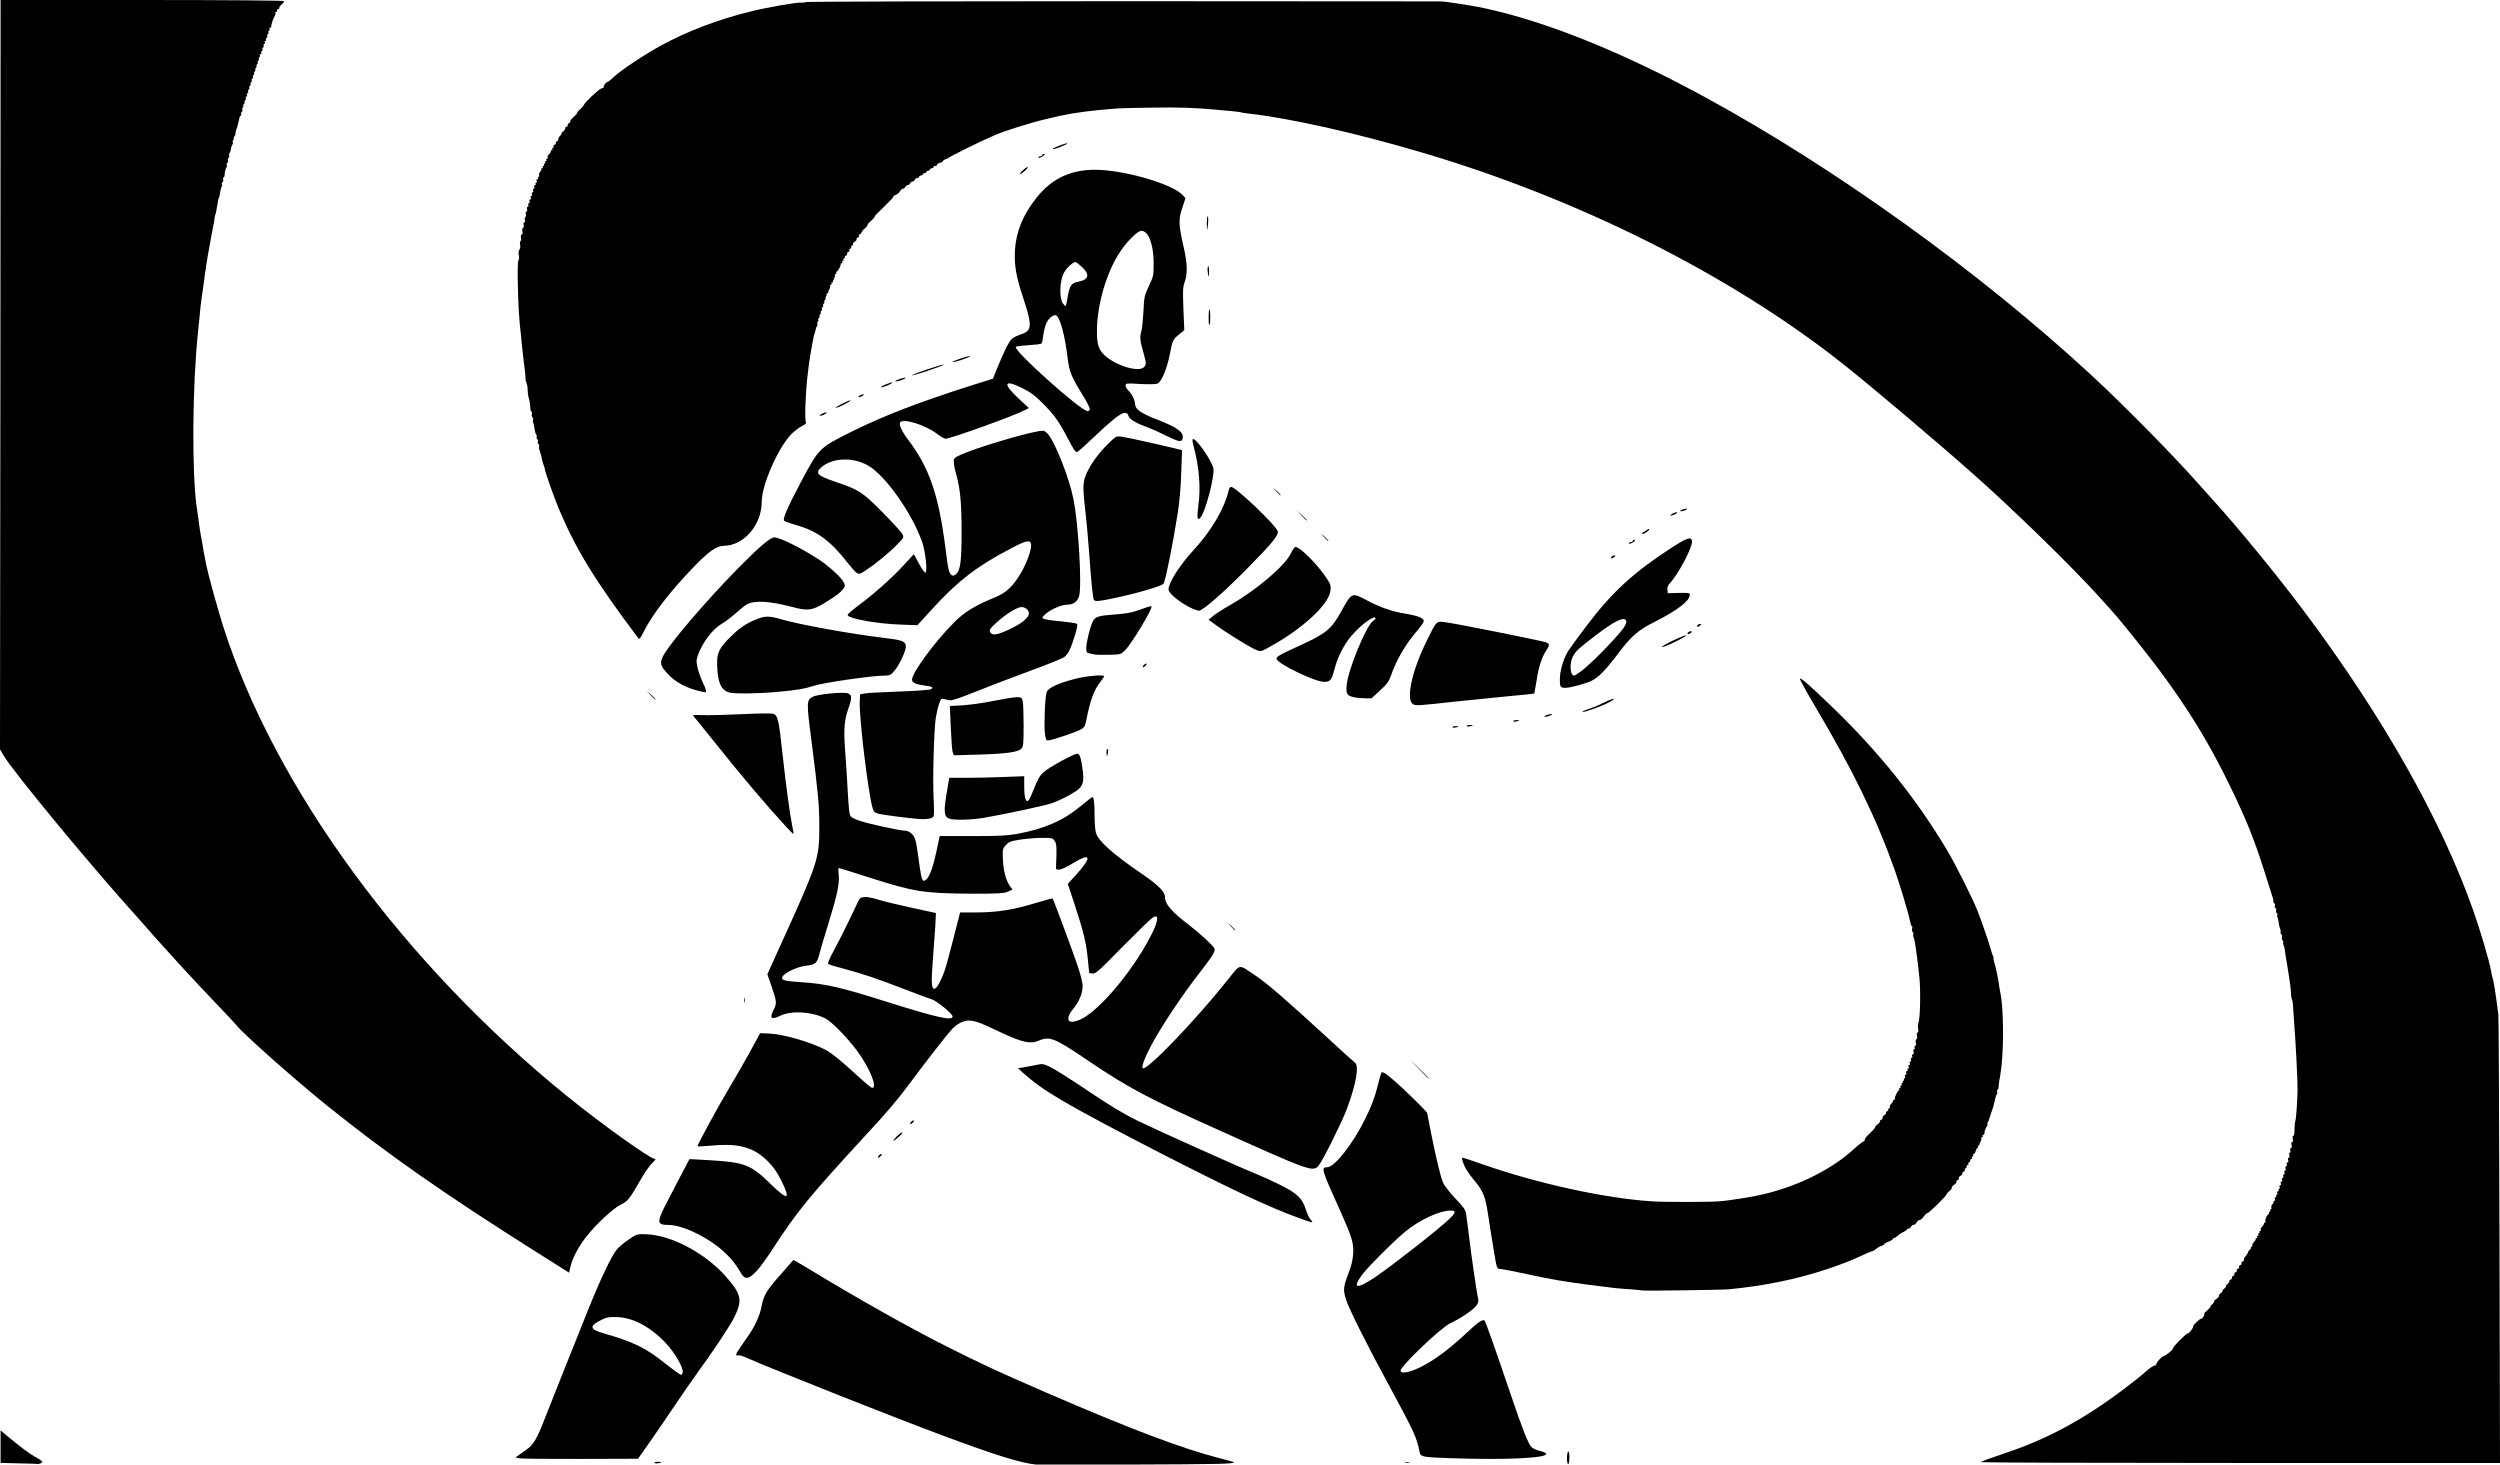 <svg xmlns="http://www.w3.org/2000/svg" id="root" viewBox="0 0 99 58">
  <g>
    <path
      d="M 41.023 57.996 C 40.402 57.93 39.453 57.633 37.449 56.891 C 35.508 56.172 30.57 54.215 29.578 53.773 C 29.422 53.703 29.27 53.656 29.238 53.668 C 29.141 53.707 29.125 53.645 29.211 53.512 C 29.254 53.445 29.406 53.215 29.559 53.004 C 29.891 52.539 30.09 52.113 30.164 51.699 C 30.246 51.285 30.359 51.094 30.926 50.457 C 31.188 50.156 31.41 49.906 31.414 49.898 C 31.422 49.891 31.68 50.035 31.988 50.223 C 33.891 51.383 36.016 52.582 37.488 53.32 C 38.879 54.02 39.496 54.305 41.406 55.137 C 44.812 56.609 46.82 57.367 48.289 57.742 C 48.594 57.82 48.848 57.891 48.859 57.906 C 48.922 57.973 48.129 57.984 44.781 57.996 C 42.754 58 41.062 58 41.023 57.996 Z M 0.746 57.949 L 0.023 57.93 L 0.023 56.641 L 0.199 56.793 C 0.785 57.281 1.156 57.562 1.398 57.695 C 1.555 57.777 1.676 57.863 1.676 57.887 C 1.676 57.926 1.551 57.984 1.496 57.973 C 1.48 57.969 1.137 57.953 0.746 57.949 Z M 25.914 57.926 C 25.914 57.906 25.977 57.887 26.055 57.887 C 26.133 57.887 26.195 57.895 26.195 57.906 C 26.195 57.914 26.133 57.934 26.055 57.945 C 25.977 57.957 25.914 57.949 25.914 57.926 Z M 62.051 57.75 C 62.051 57.613 62.074 57.496 62.098 57.48 C 62.129 57.461 62.148 57.555 62.148 57.715 C 62.148 57.863 62.129 57.98 62.098 57.98 C 62.074 57.98 62.051 57.875 62.051 57.75 Z M 55.641 57.902 C 55.684 57.891 55.758 57.891 55.809 57.902 C 55.848 57.914 55.812 57.926 55.723 57.926 C 55.633 57.926 55.594 57.914 55.641 57.902 Z M 78.445 57.902 C 78.449 57.875 78.852 57.73 79.34 57.566 C 81.055 57 82.5 56.219 84.137 54.984 C 84.477 54.73 84.859 54.422 84.992 54.297 C 85.129 54.18 85.273 54.078 85.312 54.078 C 85.355 54.078 85.391 54.051 85.391 54.016 C 85.391 53.949 85.629 53.695 85.691 53.695 C 85.758 53.695 86.051 53.449 86.051 53.395 C 86.051 53.32 86.582 52.793 86.652 52.793 C 86.703 52.793 86.859 52.582 86.848 52.527 C 86.84 52.48 87.105 52.223 87.164 52.223 C 87.219 52.223 87.305 52.09 87.289 52.023 C 87.285 52.004 87.344 51.938 87.426 51.871 C 87.508 51.801 87.555 51.746 87.531 51.746 C 87.512 51.742 87.539 51.703 87.598 51.656 C 87.652 51.609 87.691 51.555 87.676 51.539 C 87.66 51.527 87.703 51.48 87.77 51.438 C 87.836 51.387 87.883 51.336 87.871 51.316 C 87.855 51.293 87.895 51.242 87.949 51.203 C 88.008 51.16 88.035 51.125 88.012 51.125 C 87.984 51.121 88.016 51.078 88.078 51.031 C 88.141 50.98 88.168 50.938 88.148 50.938 C 88.125 50.93 88.152 50.895 88.211 50.848 C 88.266 50.797 88.301 50.746 88.285 50.727 C 88.27 50.711 88.297 50.688 88.336 50.668 C 88.379 50.656 88.398 50.621 88.383 50.598 C 88.371 50.574 88.395 50.543 88.434 50.527 C 88.473 50.512 88.492 50.48 88.48 50.457 C 88.465 50.434 88.488 50.398 88.527 50.383 C 88.57 50.371 88.59 50.336 88.574 50.312 C 88.559 50.289 88.582 50.254 88.621 50.242 C 88.664 50.227 88.684 50.195 88.668 50.168 C 88.652 50.145 88.676 50.113 88.715 50.098 C 88.758 50.086 88.777 50.051 88.762 50.027 C 88.75 50.004 88.773 49.969 88.809 49.957 C 88.852 49.941 88.871 49.906 88.863 49.883 C 88.848 49.863 88.871 49.805 88.918 49.754 C 88.965 49.707 89.008 49.637 89.02 49.598 C 89.027 49.559 89.066 49.508 89.098 49.48 C 89.137 49.449 89.156 49.414 89.137 49.398 C 89.121 49.379 89.133 49.367 89.164 49.367 C 89.199 49.367 89.211 49.348 89.191 49.316 C 89.18 49.293 89.207 49.23 89.258 49.18 C 89.312 49.129 89.34 49.074 89.324 49.062 C 89.305 49.047 89.32 49.031 89.352 49.031 C 89.387 49.031 89.395 49.012 89.383 48.984 C 89.367 48.961 89.375 48.938 89.406 48.938 C 89.434 48.938 89.441 48.918 89.43 48.891 C 89.414 48.867 89.426 48.84 89.453 48.84 C 89.48 48.84 89.488 48.824 89.477 48.793 C 89.461 48.77 89.473 48.746 89.5 48.746 C 89.527 48.746 89.543 48.727 89.523 48.699 C 89.508 48.676 89.539 48.613 89.59 48.562 C 89.641 48.508 89.668 48.457 89.656 48.441 C 89.637 48.426 89.652 48.414 89.684 48.414 C 89.719 48.414 89.73 48.395 89.711 48.371 C 89.68 48.312 89.781 48.078 89.84 48.078 C 89.863 48.078 89.867 48.062 89.855 48.031 C 89.84 48.008 89.848 47.984 89.879 47.984 C 89.906 47.984 89.914 47.965 89.902 47.938 C 89.887 47.914 89.891 47.891 89.922 47.891 C 89.949 47.891 89.957 47.859 89.945 47.824 C 89.93 47.789 89.953 47.727 89.992 47.684 C 90.027 47.648 90.047 47.605 90.035 47.586 C 90.016 47.57 90.027 47.555 90.059 47.555 C 90.086 47.555 90.102 47.523 90.086 47.484 C 90.066 47.445 90.082 47.414 90.113 47.414 C 90.141 47.414 90.152 47.395 90.137 47.367 C 90.125 47.344 90.129 47.32 90.156 47.32 C 90.184 47.32 90.195 47.285 90.18 47.246 C 90.16 47.207 90.176 47.176 90.207 47.176 C 90.238 47.176 90.246 47.156 90.23 47.129 C 90.219 47.105 90.223 47.082 90.25 47.082 C 90.277 47.082 90.289 47.047 90.273 47.008 C 90.254 46.973 90.27 46.938 90.297 46.938 C 90.328 46.938 90.336 46.902 90.32 46.867 C 90.305 46.828 90.316 46.793 90.344 46.793 C 90.375 46.793 90.383 46.762 90.367 46.723 C 90.352 46.684 90.363 46.652 90.391 46.652 C 90.422 46.652 90.43 46.617 90.418 46.582 C 90.398 46.543 90.41 46.508 90.441 46.508 C 90.469 46.508 90.477 46.477 90.465 46.438 C 90.445 46.398 90.453 46.367 90.48 46.367 C 90.512 46.367 90.52 46.324 90.508 46.27 C 90.492 46.219 90.508 46.176 90.535 46.176 C 90.559 46.176 90.57 46.145 90.559 46.105 C 90.539 46.066 90.555 46.031 90.586 46.031 C 90.621 46.031 90.629 45.996 90.609 45.938 C 90.59 45.879 90.602 45.844 90.633 45.844 C 90.668 45.844 90.676 45.805 90.656 45.746 C 90.645 45.695 90.648 45.652 90.672 45.652 C 90.699 45.652 90.711 45.609 90.695 45.559 C 90.68 45.504 90.695 45.461 90.723 45.461 C 90.758 45.461 90.766 45.418 90.746 45.344 C 90.727 45.266 90.738 45.223 90.77 45.223 C 90.805 45.223 90.812 45.18 90.793 45.105 C 90.781 45.039 90.785 44.984 90.809 44.984 C 90.836 44.984 90.859 44.914 90.859 44.832 C 90.863 44.746 90.871 44.625 90.871 44.559 C 90.875 44.492 90.883 44.406 90.902 44.367 C 90.926 44.297 90.973 43.645 90.984 43.176 C 90.988 42.816 90.914 41.32 90.84 40.367 C 90.828 40.195 90.812 39.965 90.805 39.844 C 90.797 39.723 90.781 39.602 90.762 39.574 C 90.742 39.539 90.727 39.461 90.727 39.383 C 90.727 39.223 90.676 38.84 90.559 38.133 C 90.508 37.828 90.48 37.676 90.473 37.578 C 90.469 37.527 90.445 37.453 90.426 37.422 C 90.406 37.387 90.402 37.352 90.418 37.336 C 90.43 37.32 90.422 37.277 90.391 37.246 C 90.363 37.207 90.352 37.148 90.363 37.109 C 90.383 37.07 90.375 37.027 90.344 37.008 C 90.32 36.992 90.305 36.945 90.312 36.902 C 90.316 36.855 90.309 36.793 90.289 36.766 C 90.27 36.73 90.246 36.633 90.238 36.547 C 90.227 36.457 90.207 36.359 90.188 36.328 C 90.172 36.297 90.164 36.254 90.184 36.23 C 90.199 36.207 90.184 36.168 90.156 36.156 C 90.133 36.137 90.117 36.094 90.133 36.055 C 90.148 36.023 90.137 35.98 90.109 35.961 C 90.082 35.945 90.07 35.902 90.086 35.863 C 90.102 35.832 90.09 35.789 90.062 35.773 C 90.039 35.754 90.02 35.719 90.023 35.688 C 90.027 35.656 90.023 35.598 90.004 35.559 C 89.992 35.523 89.848 35.07 89.688 34.562 C 89.281 33.273 88.965 32.48 88.344 31.199 C 87.488 29.426 86.668 28.09 85.477 26.492 C 84.859 25.672 83.953 24.543 83.539 24.09 C 83.434 23.969 83.238 23.754 83.109 23.613 C 82.035 22.426 79.668 20.117 78.09 18.727 C 76.504 17.324 73.84 15.078 72.836 14.297 C 68.402 10.824 62.457 7.855 56.336 6.047 C 53.723 5.273 51.105 4.684 49.438 4.496 C 49.297 4.48 49.168 4.461 49.156 4.453 C 49.141 4.441 48.984 4.422 48.801 4.402 C 48.621 4.391 48.387 4.367 48.281 4.355 C 47.422 4.27 46.684 4.242 45.613 4.262 C 44.176 4.285 44.363 4.281 43.508 4.359 C 42.723 4.438 42.195 4.523 41.422 4.715 C 40.809 4.859 39.773 5.188 39.422 5.34 C 39.305 5.395 39.168 5.453 39.117 5.477 C 38.922 5.551 37.605 6.203 37.582 6.238 C 37.566 6.254 37.512 6.285 37.453 6.305 C 37.391 6.324 37.344 6.355 37.344 6.379 C 37.344 6.398 37.293 6.434 37.227 6.445 C 37.16 6.465 37.109 6.5 37.109 6.523 C 37.109 6.551 37.074 6.57 37.039 6.57 C 37 6.57 36.965 6.594 36.965 6.617 C 36.965 6.645 36.934 6.664 36.895 6.664 C 36.859 6.664 36.824 6.688 36.824 6.711 C 36.824 6.742 36.793 6.762 36.754 6.762 C 36.715 6.762 36.684 6.785 36.684 6.809 C 36.684 6.836 36.648 6.855 36.613 6.855 C 36.574 6.855 36.543 6.879 36.543 6.902 C 36.543 6.934 36.508 6.949 36.469 6.949 C 36.434 6.949 36.398 6.973 36.398 7 C 36.398 7.027 36.367 7.047 36.328 7.047 C 36.285 7.047 36.242 7.078 36.23 7.117 C 36.211 7.156 36.168 7.188 36.137 7.188 C 36.098 7.188 36.055 7.223 36.039 7.262 C 36.023 7.297 35.98 7.332 35.945 7.332 C 35.91 7.332 35.867 7.363 35.852 7.402 C 35.832 7.441 35.797 7.473 35.758 7.473 C 35.723 7.473 35.672 7.516 35.645 7.57 C 35.617 7.625 35.535 7.688 35.469 7.719 C 35.402 7.742 35.359 7.773 35.375 7.789 C 35.391 7.805 35.223 7.98 35.016 8.18 C 34.805 8.379 34.633 8.555 34.637 8.574 C 34.648 8.594 34.582 8.668 34.496 8.742 C 34.414 8.812 34.348 8.887 34.355 8.906 C 34.363 8.926 34.316 8.984 34.262 9.031 C 34.199 9.078 34.137 9.156 34.117 9.203 C 34.105 9.246 34.066 9.285 34.039 9.285 C 34.008 9.285 34 9.309 34.016 9.332 C 34.027 9.359 34.008 9.395 33.973 9.406 C 33.93 9.422 33.906 9.453 33.918 9.477 C 33.934 9.496 33.902 9.539 33.848 9.57 C 33.797 9.598 33.766 9.641 33.777 9.668 C 33.797 9.691 33.781 9.711 33.758 9.711 C 33.73 9.711 33.707 9.746 33.707 9.781 C 33.707 9.82 33.684 9.855 33.656 9.855 C 33.633 9.855 33.621 9.879 33.637 9.902 C 33.648 9.93 33.633 9.965 33.594 9.977 C 33.551 9.992 33.531 10.027 33.547 10.051 C 33.562 10.074 33.535 10.105 33.5 10.121 C 33.457 10.137 33.438 10.168 33.453 10.191 C 33.465 10.215 33.453 10.234 33.422 10.234 C 33.395 10.234 33.387 10.258 33.398 10.281 C 33.414 10.309 33.406 10.332 33.375 10.332 C 33.348 10.332 33.34 10.348 33.352 10.379 C 33.367 10.402 33.359 10.426 33.332 10.426 C 33.305 10.426 33.285 10.441 33.293 10.465 C 33.305 10.52 33.172 10.758 33.129 10.758 C 33.105 10.758 33.102 10.781 33.117 10.805 C 33.129 10.836 33.121 10.855 33.09 10.855 C 33.055 10.855 33.047 10.867 33.059 10.883 C 33.074 10.902 33.066 10.957 33.035 11.016 C 33.004 11.07 32.984 11.129 32.988 11.152 C 32.992 11.172 32.977 11.188 32.945 11.188 C 32.922 11.188 32.914 11.207 32.926 11.234 C 32.941 11.258 32.934 11.281 32.898 11.281 C 32.867 11.281 32.855 11.297 32.871 11.312 C 32.887 11.332 32.875 11.387 32.848 11.445 C 32.812 11.496 32.797 11.559 32.801 11.582 C 32.805 11.602 32.785 11.617 32.754 11.617 C 32.723 11.617 32.715 11.629 32.73 11.648 C 32.746 11.664 32.738 11.707 32.711 11.746 C 32.684 11.777 32.672 11.805 32.691 11.805 C 32.711 11.805 32.699 11.84 32.668 11.879 C 32.633 11.914 32.625 11.949 32.645 11.949 C 32.664 11.949 32.652 11.98 32.621 12.02 C 32.586 12.059 32.578 12.094 32.598 12.094 C 32.617 12.094 32.605 12.125 32.574 12.164 C 32.539 12.203 32.531 12.234 32.551 12.234 C 32.57 12.234 32.559 12.27 32.527 12.305 C 32.492 12.344 32.484 12.379 32.504 12.379 C 32.52 12.379 32.512 12.41 32.48 12.449 C 32.445 12.488 32.438 12.52 32.457 12.52 C 32.473 12.52 32.465 12.555 32.43 12.59 C 32.398 12.629 32.391 12.664 32.406 12.664 C 32.426 12.664 32.418 12.691 32.391 12.727 C 32.359 12.762 32.352 12.805 32.367 12.82 C 32.379 12.836 32.375 12.879 32.355 12.91 C 32.332 12.945 32.309 13 32.305 13.035 C 32.27 13.176 32.246 13.258 32.242 13.258 C 32.238 13.258 32.227 13.301 32.219 13.352 C 32.203 13.406 32.188 13.516 32.172 13.59 C 32.156 13.672 32.133 13.793 32.121 13.867 C 32.109 13.938 32.09 14.055 32.078 14.129 C 32.055 14.273 32.023 14.473 31.984 14.828 C 31.895 15.562 31.855 16.699 31.922 16.738 C 31.945 16.754 31.875 16.809 31.766 16.867 C 31.66 16.918 31.469 17.062 31.344 17.184 C 30.816 17.723 30.164 19.203 30.164 19.875 C 30.164 20.781 29.461 21.602 28.676 21.613 C 28.379 21.613 28.066 21.832 27.473 22.449 C 26.531 23.426 25.84 24.32 25.48 25.035 C 25.359 25.281 25.32 25.324 25.277 25.273 C 23.555 22.984 22.805 21.754 22.125 20.137 C 21.934 19.684 21.566 18.633 21.574 18.57 C 21.578 18.555 21.555 18.48 21.523 18.402 C 21.496 18.328 21.461 18.215 21.453 18.141 C 21.441 18.074 21.41 17.957 21.383 17.879 C 21.348 17.805 21.336 17.715 21.348 17.68 C 21.363 17.641 21.352 17.605 21.324 17.586 C 21.297 17.57 21.289 17.527 21.301 17.488 C 21.316 17.457 21.305 17.414 21.277 17.395 C 21.25 17.379 21.238 17.336 21.254 17.305 C 21.262 17.27 21.254 17.223 21.23 17.199 C 21.207 17.176 21.18 17.082 21.168 16.992 C 21.16 16.898 21.137 16.789 21.117 16.742 C 21.098 16.695 21.094 16.645 21.113 16.629 C 21.125 16.613 21.117 16.57 21.09 16.539 C 21.059 16.5 21.047 16.441 21.059 16.398 C 21.078 16.363 21.07 16.32 21.047 16.305 C 21.023 16.289 21 16.23 21 16.172 C 21 16.035 20.969 15.848 20.938 15.758 C 20.922 15.719 20.91 15.645 20.906 15.59 C 20.898 15.539 20.895 15.434 20.891 15.352 C 20.883 15.277 20.863 15.188 20.844 15.152 C 20.824 15.125 20.809 15.039 20.809 14.961 C 20.809 14.891 20.797 14.742 20.781 14.637 C 20.75 14.387 20.719 14.172 20.688 13.852 C 20.672 13.711 20.648 13.496 20.641 13.379 C 20.547 12.551 20.527 12.184 20.504 11.18 C 20.492 10.68 20.508 10.32 20.531 10.301 C 20.555 10.289 20.562 10.203 20.547 10.113 C 20.527 10.012 20.535 9.922 20.57 9.883 C 20.602 9.844 20.613 9.766 20.598 9.699 C 20.578 9.629 20.59 9.57 20.613 9.551 C 20.637 9.535 20.645 9.469 20.629 9.402 C 20.621 9.332 20.629 9.285 20.664 9.285 C 20.695 9.285 20.707 9.242 20.688 9.168 C 20.672 9.105 20.684 9.039 20.715 9.02 C 20.742 9.004 20.754 8.949 20.738 8.898 C 20.719 8.844 20.73 8.809 20.762 8.809 C 20.797 8.809 20.805 8.77 20.785 8.715 C 20.773 8.664 20.777 8.613 20.805 8.598 C 20.828 8.582 20.84 8.527 20.824 8.473 C 20.809 8.422 20.82 8.379 20.848 8.379 C 20.875 8.379 20.887 8.336 20.871 8.285 C 20.855 8.23 20.871 8.188 20.898 8.188 C 20.922 8.188 20.938 8.156 20.922 8.117 C 20.906 8.078 20.918 8.047 20.945 8.047 C 20.977 8.047 20.984 8.012 20.969 7.973 C 20.953 7.938 20.965 7.902 20.996 7.902 C 21.023 7.902 21.031 7.871 21.02 7.832 C 21 7.793 21.012 7.762 21.043 7.762 C 21.07 7.762 21.078 7.727 21.066 7.688 C 21.047 7.652 21.059 7.617 21.09 7.617 C 21.117 7.617 21.125 7.582 21.113 7.547 C 21.094 7.508 21.109 7.473 21.137 7.473 C 21.164 7.473 21.172 7.441 21.16 7.402 C 21.141 7.363 21.156 7.332 21.188 7.332 C 21.215 7.332 21.227 7.312 21.211 7.285 C 21.199 7.262 21.203 7.234 21.23 7.234 C 21.258 7.234 21.27 7.203 21.254 7.164 C 21.234 7.125 21.25 7.094 21.281 7.094 C 21.312 7.094 21.32 7.074 21.305 7.047 C 21.293 7.023 21.297 7 21.324 7 C 21.352 7 21.363 6.969 21.348 6.934 C 21.336 6.898 21.359 6.836 21.395 6.793 C 21.434 6.754 21.453 6.711 21.438 6.695 C 21.418 6.68 21.434 6.664 21.465 6.664 C 21.5 6.664 21.508 6.641 21.496 6.617 C 21.48 6.59 21.492 6.57 21.52 6.57 C 21.547 6.57 21.555 6.551 21.543 6.523 C 21.527 6.5 21.539 6.477 21.566 6.477 C 21.594 6.477 21.605 6.449 21.59 6.426 C 21.574 6.398 21.586 6.379 21.613 6.379 C 21.641 6.379 21.652 6.359 21.637 6.332 C 21.621 6.309 21.633 6.285 21.66 6.285 C 21.688 6.285 21.703 6.266 21.684 6.238 C 21.668 6.211 21.699 6.152 21.75 6.098 C 21.801 6.047 21.832 5.992 21.812 5.98 C 21.797 5.965 21.812 5.949 21.844 5.949 C 21.879 5.949 21.887 5.934 21.871 5.902 C 21.859 5.879 21.867 5.855 21.898 5.855 C 21.926 5.855 21.934 5.832 21.922 5.809 C 21.906 5.781 21.926 5.746 21.961 5.73 C 22.004 5.719 22.023 5.684 22.012 5.66 C 21.996 5.637 22.02 5.605 22.059 5.59 C 22.102 5.574 22.117 5.543 22.109 5.52 C 22.094 5.5 22.125 5.438 22.18 5.379 C 22.23 5.328 22.262 5.285 22.238 5.285 C 22.219 5.281 22.25 5.242 22.309 5.195 C 22.363 5.148 22.398 5.094 22.383 5.074 C 22.367 5.062 22.395 5.035 22.434 5.02 C 22.477 5.004 22.496 4.969 22.48 4.945 C 22.469 4.922 22.492 4.891 22.531 4.875 C 22.57 4.859 22.598 4.828 22.582 4.809 C 22.566 4.785 22.629 4.707 22.711 4.637 C 22.793 4.566 22.859 4.488 22.855 4.469 C 22.848 4.453 22.902 4.387 22.973 4.324 C 23.043 4.262 23.109 4.195 23.117 4.164 C 23.141 4.066 23.711 3.527 23.824 3.5 C 23.887 3.484 23.93 3.457 23.91 3.441 C 23.879 3.41 24.012 3.238 24.07 3.238 C 24.09 3.238 24.199 3.152 24.312 3.043 C 24.578 2.785 25.566 2.133 26.188 1.797 C 27.203 1.238 28.465 0.762 29.715 0.457 C 30.418 0.281 31.578 0.082 31.742 0.105 C 31.797 0.109 31.871 0.102 31.898 0.082 C 31.93 0.062 37.586 0.047 44.465 0.047 C 51.348 0.055 57.008 0.055 57.043 0.055 C 57.23 0.055 58.258 0.215 58.746 0.316 C 61.23 0.848 64.254 2.066 67.555 3.867 C 72.688 6.664 78.402 10.777 82.793 14.832 C 84.113 16.051 86.008 17.977 87.043 19.141 C 87.238 19.359 87.508 19.656 87.637 19.805 C 88.629 20.895 90.203 22.816 91.277 24.254 C 94.359 28.379 96.672 32.465 97.934 36.035 C 98.207 36.805 98.586 38.078 98.645 38.441 C 98.656 38.52 98.68 38.621 98.691 38.664 C 98.723 38.766 98.754 38.922 98.789 39.129 C 98.801 39.223 98.82 39.34 98.828 39.391 C 98.844 39.484 98.879 39.73 98.934 40.152 C 98.949 40.258 98.969 44.301 98.98 49.141 L 99 57.934 L 88.719 57.934 C 83.07 57.934 78.445 57.918 78.445 57.902 Z M 78.445 57.902 "
    />
    <path
      d="M 65.023 51.102 C 65.016 51.094 64.801 51.074 64.555 51.055 C 64.043 51.023 63.988 51.016 62.984 50.887 C 61.992 50.762 61.297 50.641 60.328 50.426 C 59.887 50.332 59.469 50.25 59.402 50.25 C 59.277 50.246 59.273 50.242 59.152 49.508 C 59.086 49.105 58.984 48.484 58.934 48.137 C 58.824 47.398 58.742 47.18 58.414 46.785 C 58.281 46.629 58.125 46.41 58.059 46.301 C 57.934 46.082 57.863 45.844 57.922 45.844 C 57.945 45.844 58.301 45.961 58.707 46.105 C 60.898 46.871 63.547 47.453 65.43 47.574 C 65.84 47.605 67.637 47.605 68.051 47.574 C 68.48 47.547 69.465 47.387 69.941 47.266 C 71.289 46.93 72.562 46.281 73.391 45.523 C 73.559 45.367 73.734 45.23 73.781 45.211 C 73.828 45.191 73.859 45.156 73.844 45.133 C 73.828 45.109 73.918 44.996 74.047 44.875 C 74.176 44.758 74.27 44.648 74.254 44.637 C 74.246 44.625 74.289 44.57 74.355 44.52 C 74.422 44.473 74.461 44.414 74.445 44.398 C 74.43 44.383 74.453 44.359 74.496 44.34 C 74.539 44.324 74.562 44.289 74.547 44.273 C 74.535 44.246 74.566 44.199 74.617 44.164 C 74.672 44.129 74.699 44.082 74.684 44.066 C 74.664 44.047 74.688 44.023 74.73 44.004 C 74.773 43.992 74.793 43.957 74.777 43.934 C 74.766 43.91 74.777 43.891 74.809 43.891 C 74.836 43.891 74.852 43.871 74.832 43.844 C 74.816 43.82 74.844 43.758 74.898 43.707 C 74.949 43.652 74.977 43.602 74.965 43.586 C 74.945 43.57 74.957 43.559 74.988 43.559 C 75.02 43.559 75.039 43.543 75.035 43.523 C 75.016 43.461 75.148 43.176 75.195 43.176 C 75.219 43.176 75.223 43.156 75.211 43.129 C 75.195 43.105 75.203 43.082 75.234 43.082 C 75.262 43.082 75.27 43.062 75.258 43.035 C 75.242 43.012 75.25 42.988 75.281 42.988 C 75.309 42.988 75.316 42.969 75.305 42.938 C 75.289 42.914 75.297 42.891 75.328 42.891 C 75.355 42.891 75.363 42.871 75.352 42.844 C 75.336 42.82 75.348 42.797 75.375 42.797 C 75.402 42.797 75.414 42.777 75.398 42.75 C 75.383 42.727 75.387 42.699 75.418 42.699 C 75.445 42.699 75.453 42.668 75.441 42.629 C 75.422 42.59 75.438 42.559 75.465 42.559 C 75.492 42.559 75.5 42.523 75.488 42.488 C 75.469 42.449 75.484 42.414 75.516 42.414 C 75.543 42.414 75.555 42.395 75.539 42.367 C 75.527 42.344 75.531 42.32 75.559 42.32 C 75.586 42.32 75.598 42.285 75.582 42.25 C 75.562 42.211 75.578 42.176 75.605 42.176 C 75.633 42.176 75.645 42.145 75.629 42.105 C 75.609 42.066 75.625 42.035 75.652 42.035 C 75.68 42.035 75.691 42 75.676 41.965 C 75.656 41.926 75.672 41.891 75.699 41.891 C 75.73 41.891 75.738 41.859 75.723 41.82 C 75.703 41.781 75.719 41.75 75.754 41.75 C 75.785 41.75 75.793 41.711 75.777 41.652 C 75.758 41.602 75.766 41.559 75.793 41.559 C 75.824 41.559 75.832 41.523 75.82 41.488 C 75.801 41.449 75.812 41.414 75.844 41.414 C 75.875 41.414 75.883 41.371 75.867 41.301 C 75.852 41.238 75.859 41.172 75.891 41.152 C 75.918 41.141 75.926 41.074 75.914 41.008 C 75.895 40.941 75.902 40.891 75.938 40.891 C 75.965 40.891 75.973 40.84 75.961 40.75 C 75.941 40.672 75.945 40.574 75.965 40.523 C 76.039 40.355 76.062 39.312 76.012 38.75 C 75.973 38.332 75.922 37.938 75.867 37.559 C 75.852 37.469 75.832 37.352 75.828 37.297 C 75.82 37.246 75.793 37.164 75.777 37.117 C 75.758 37.07 75.754 37.016 75.77 37.004 C 75.785 36.988 75.777 36.945 75.746 36.914 C 75.719 36.875 75.703 36.816 75.719 36.773 C 75.738 36.734 75.73 36.691 75.711 36.68 C 75.688 36.668 75.652 36.574 75.641 36.48 C 75.586 36.203 75.25 35.074 75.035 34.465 C 74.312 32.422 73.387 30.52 71.906 28.02 C 71.551 27.422 71.27 26.91 71.277 26.883 C 71.297 26.816 71.633 27.105 72.562 28.004 C 74.41 29.785 75.902 31.648 77.117 33.691 C 77.461 34.273 78.094 35.535 78.305 36.059 C 78.484 36.508 78.816 37.484 78.852 37.648 C 78.867 37.711 78.895 37.801 78.922 37.855 C 78.945 37.902 78.961 37.941 78.945 37.941 C 78.934 37.941 78.945 38.012 78.969 38.098 C 78.996 38.18 79.027 38.293 79.035 38.344 C 79.094 38.598 79.109 38.691 79.137 38.844 C 79.16 39.008 79.176 39.121 79.223 39.367 C 79.352 39.996 79.352 41.742 79.223 42.488 C 79.215 42.566 79.191 42.707 79.172 42.797 C 79.16 42.887 79.145 43 79.145 43.043 C 79.148 43.09 79.125 43.141 79.102 43.152 C 79.078 43.172 79.07 43.207 79.082 43.23 C 79.102 43.254 79.098 43.301 79.074 43.332 C 79.055 43.363 79.035 43.414 79.027 43.438 C 79.02 43.469 79.004 43.539 78.988 43.605 C 78.973 43.672 78.949 43.758 78.941 43.797 C 78.934 43.832 78.922 43.871 78.918 43.883 C 78.906 43.887 78.898 43.914 78.895 43.938 C 78.891 43.969 78.875 43.996 78.871 44.012 C 78.867 44.023 78.852 44.059 78.848 44.082 C 78.844 44.109 78.828 44.137 78.824 44.152 C 78.816 44.168 78.805 44.199 78.801 44.223 C 78.793 44.254 78.781 44.281 78.777 44.297 C 78.77 44.309 78.762 44.332 78.758 44.359 C 78.754 44.375 78.734 44.418 78.715 44.453 C 78.691 44.48 78.688 44.512 78.703 44.512 C 78.719 44.512 78.703 44.559 78.672 44.621 C 78.641 44.676 78.609 44.738 78.605 44.762 C 78.602 44.781 78.59 44.809 78.586 44.832 C 78.582 44.852 78.578 44.883 78.582 44.906 C 78.582 44.926 78.562 44.938 78.535 44.938 C 78.512 44.938 78.5 44.961 78.516 44.984 C 78.531 45.016 78.52 45.035 78.488 45.035 C 78.453 45.035 78.445 45.047 78.461 45.062 C 78.473 45.082 78.465 45.137 78.438 45.195 C 78.402 45.246 78.383 45.309 78.387 45.332 C 78.395 45.352 78.375 45.367 78.348 45.367 C 78.32 45.367 78.312 45.391 78.328 45.414 C 78.34 45.441 78.336 45.461 78.312 45.461 C 78.285 45.461 78.25 45.516 78.238 45.582 C 78.219 45.648 78.184 45.699 78.156 45.699 C 78.129 45.699 78.125 45.723 78.137 45.746 C 78.152 45.777 78.145 45.797 78.113 45.797 C 78.086 45.797 78.078 45.82 78.09 45.844 C 78.105 45.871 78.094 45.891 78.07 45.891 C 78.043 45.891 78.02 45.922 78.02 45.961 C 78.02 46 77.996 46.031 77.969 46.031 C 77.945 46.031 77.934 46.059 77.949 46.082 C 77.965 46.109 77.953 46.129 77.93 46.129 C 77.902 46.129 77.879 46.16 77.879 46.199 C 77.879 46.238 77.855 46.27 77.828 46.27 C 77.801 46.27 77.793 46.293 77.809 46.32 C 77.82 46.348 77.801 46.379 77.766 46.395 C 77.723 46.41 77.699 46.441 77.711 46.465 C 77.727 46.484 77.695 46.527 77.641 46.559 C 77.59 46.586 77.559 46.629 77.57 46.656 C 77.59 46.68 77.566 46.715 77.527 46.727 C 77.484 46.742 77.461 46.777 77.477 46.801 C 77.492 46.82 77.449 46.875 77.383 46.918 C 77.32 46.961 77.273 47.016 77.289 47.031 C 77.301 47.055 77.266 47.113 77.203 47.16 C 77.141 47.207 77.09 47.27 77.086 47.293 C 77.066 47.371 76.398 48.031 76.332 48.031 C 76.305 48.031 76.234 48.098 76.176 48.176 C 76.121 48.258 76.047 48.316 76.012 48.316 C 75.973 48.316 75.922 48.359 75.895 48.414 C 75.867 48.465 75.812 48.508 75.77 48.508 C 75.734 48.508 75.691 48.543 75.676 48.578 C 75.656 48.617 75.621 48.652 75.582 48.652 C 75.543 48.652 75.516 48.664 75.516 48.688 C 75.516 48.707 75.453 48.75 75.383 48.785 C 75.309 48.812 75.203 48.883 75.148 48.938 C 75.09 48.988 75.023 49.031 74.996 49.031 C 74.973 49.031 74.949 49.051 74.949 49.07 C 74.949 49.09 74.875 49.137 74.785 49.172 C 74.695 49.203 74.617 49.246 74.617 49.27 C 74.617 49.289 74.57 49.316 74.512 49.336 C 74.449 49.352 74.348 49.406 74.289 49.461 C 74.227 49.512 74.156 49.555 74.121 49.555 C 74.09 49.555 73.844 49.66 73.574 49.789 C 73.305 49.918 72.719 50.141 72.27 50.285 C 71.121 50.66 69.898 50.914 68.477 51.055 C 68.207 51.082 65.047 51.125 65.023 51.102 Z M 21.094 49.488 C 17.566 47.258 15.312 45.68 12.969 43.797 C 11.719 42.793 9.625 40.934 9.379 40.617 C 9.32 40.543 9.039 40.238 8.75 39.941 C 8.164 39.332 7.551 38.672 7.16 38.246 C 7.02 38.094 6.789 37.836 6.648 37.68 C 6.219 37.207 5.961 36.922 5.773 36.699 C 5.672 36.582 5.531 36.426 5.461 36.348 C 3.656 34.355 0.562 30.613 0.141 29.918 L 0 29.676 L 0.016 14.84 L 0.023 0 L 5.617 0 C 8.977 0 11.227 0.02 11.242 0.043 C 11.258 0.066 11.215 0.129 11.148 0.18 C 11.086 0.234 11.047 0.285 11.062 0.301 C 11.078 0.32 11.055 0.344 11.012 0.363 C 10.969 0.375 10.949 0.41 10.965 0.434 C 10.98 0.457 10.965 0.477 10.934 0.477 C 10.898 0.477 10.891 0.492 10.902 0.504 C 10.918 0.523 10.906 0.582 10.879 0.637 C 10.848 0.691 10.82 0.754 10.812 0.777 C 10.809 0.797 10.801 0.82 10.793 0.832 C 10.789 0.848 10.777 0.883 10.77 0.906 C 10.766 0.934 10.754 0.969 10.746 0.992 C 10.742 1.012 10.738 1.039 10.742 1.062 C 10.742 1.082 10.723 1.094 10.695 1.094 C 10.672 1.094 10.656 1.113 10.676 1.137 C 10.691 1.164 10.68 1.195 10.652 1.215 C 10.625 1.234 10.617 1.262 10.629 1.285 C 10.645 1.309 10.633 1.34 10.605 1.355 C 10.578 1.375 10.566 1.406 10.582 1.43 C 10.598 1.453 10.586 1.48 10.559 1.5 C 10.531 1.52 10.52 1.551 10.535 1.578 C 10.555 1.602 10.539 1.617 10.512 1.617 C 10.484 1.617 10.469 1.637 10.488 1.66 C 10.5 1.688 10.492 1.719 10.465 1.738 C 10.438 1.758 10.426 1.785 10.441 1.809 C 10.453 1.832 10.445 1.863 10.418 1.883 C 10.387 1.898 10.379 1.93 10.395 1.953 C 10.406 1.977 10.398 2.004 10.371 2.023 C 10.34 2.043 10.332 2.074 10.348 2.102 C 10.363 2.125 10.352 2.145 10.316 2.145 C 10.285 2.145 10.273 2.156 10.289 2.176 C 10.309 2.191 10.297 2.234 10.27 2.27 C 10.242 2.305 10.234 2.332 10.25 2.332 C 10.27 2.332 10.262 2.367 10.227 2.406 C 10.195 2.441 10.184 2.477 10.203 2.477 C 10.223 2.477 10.215 2.508 10.18 2.547 C 10.148 2.586 10.137 2.617 10.156 2.617 C 10.176 2.617 10.168 2.652 10.133 2.691 C 10.102 2.727 10.09 2.762 10.109 2.762 C 10.129 2.762 10.121 2.793 10.086 2.832 C 10.055 2.871 10.043 2.906 10.062 2.906 C 10.082 2.906 10.07 2.938 10.039 2.977 C 10.004 3.016 9.996 3.047 10.016 3.047 C 10.035 3.047 10.023 3.082 9.992 3.117 C 9.957 3.156 9.949 3.191 9.969 3.191 C 9.988 3.191 9.977 3.223 9.945 3.262 C 9.91 3.301 9.902 3.332 9.922 3.332 C 9.941 3.332 9.93 3.367 9.898 3.402 C 9.863 3.441 9.855 3.477 9.875 3.477 C 9.891 3.477 9.883 3.508 9.852 3.547 C 9.816 3.586 9.809 3.617 9.828 3.617 C 9.844 3.617 9.836 3.652 9.801 3.691 C 9.77 3.727 9.762 3.762 9.777 3.762 C 9.797 3.762 9.789 3.793 9.754 3.832 C 9.723 3.871 9.715 3.902 9.73 3.902 C 9.75 3.902 9.742 3.938 9.707 3.977 C 9.676 4.012 9.664 4.047 9.684 4.047 C 9.703 4.047 9.695 4.082 9.66 4.117 C 9.629 4.156 9.617 4.191 9.637 4.191 C 9.656 4.191 9.648 4.219 9.617 4.25 C 9.59 4.289 9.582 4.332 9.598 4.348 C 9.613 4.367 9.598 4.41 9.566 4.453 C 9.535 4.488 9.523 4.523 9.543 4.523 C 9.562 4.523 9.559 4.551 9.527 4.586 C 9.5 4.613 9.477 4.656 9.477 4.68 C 9.473 4.699 9.473 4.719 9.469 4.727 C 9.469 4.73 9.457 4.773 9.445 4.824 C 9.434 4.867 9.414 4.941 9.406 4.988 C 9.391 5.031 9.383 5.074 9.379 5.086 C 9.367 5.09 9.359 5.117 9.355 5.141 C 9.348 5.172 9.336 5.203 9.332 5.227 C 9.324 5.246 9.32 5.281 9.324 5.305 C 9.332 5.324 9.309 5.371 9.277 5.41 C 9.25 5.445 9.242 5.477 9.258 5.477 C 9.277 5.477 9.27 5.504 9.242 5.535 C 9.211 5.574 9.203 5.617 9.219 5.633 C 9.23 5.645 9.227 5.688 9.207 5.723 C 9.168 5.781 9.16 5.809 9.129 5.977 C 9.117 6.012 9.098 6.055 9.086 6.074 C 9.066 6.09 9.066 6.133 9.074 6.164 C 9.09 6.199 9.078 6.242 9.051 6.254 C 9.023 6.273 9.016 6.316 9.027 6.352 C 9.043 6.391 9.027 6.434 9.004 6.449 C 8.977 6.465 8.961 6.504 8.977 6.527 C 8.996 6.551 8.988 6.598 8.965 6.633 C 8.926 6.703 8.898 6.805 8.898 6.914 C 8.898 6.961 8.883 7.008 8.859 7.023 C 8.836 7.035 8.824 7.078 8.84 7.113 C 8.852 7.152 8.84 7.195 8.816 7.211 C 8.785 7.227 8.773 7.266 8.785 7.289 C 8.805 7.312 8.801 7.359 8.781 7.387 C 8.758 7.422 8.738 7.492 8.73 7.547 C 8.703 7.723 8.684 7.832 8.668 7.832 C 8.664 7.832 8.648 7.875 8.641 7.926 C 8.633 7.98 8.613 8.09 8.598 8.164 C 8.582 8.246 8.566 8.352 8.555 8.402 C 8.547 8.453 8.531 8.496 8.527 8.496 C 8.523 8.496 8.508 8.551 8.5 8.617 C 8.488 8.727 8.477 8.797 8.41 9.133 C 8.395 9.203 8.371 9.312 8.363 9.379 C 8.352 9.445 8.328 9.562 8.316 9.641 C 8.301 9.723 8.277 9.84 8.266 9.918 C 8.254 9.988 8.234 10.102 8.219 10.18 C 8.211 10.25 8.188 10.383 8.172 10.473 C 8.164 10.562 8.141 10.707 8.125 10.781 C 8.117 10.863 8.094 11.02 8.078 11.141 C 8.047 11.398 8.008 11.645 7.984 11.805 C 7.961 11.941 7.934 12.191 7.891 12.664 C 7.871 12.836 7.852 13.039 7.844 13.117 C 7.617 15.254 7.59 18.703 7.793 20.113 C 7.809 20.219 7.832 20.391 7.848 20.492 C 7.902 20.918 7.949 21.211 7.984 21.375 C 7.996 21.441 8.023 21.57 8.035 21.66 C 8.055 21.805 8.086 21.965 8.129 22.16 C 8.137 22.188 8.152 22.285 8.168 22.375 C 8.23 22.699 8.633 24.168 8.844 24.824 C 10.898 31.219 15.988 38.164 22.441 43.395 C 23.809 44.504 25.746 45.891 25.926 45.891 C 25.984 45.891 25.953 45.938 25.832 46.051 C 25.734 46.145 25.535 46.422 25.391 46.676 C 24.934 47.48 24.863 47.57 24.578 47.707 C 24.277 47.855 23.605 48.477 23.215 48.977 C 22.918 49.348 22.66 49.832 22.586 50.18 L 22.535 50.398 Z M 51.422 48.227 C 50.238 47.801 48.707 47.074 45.918 45.645 C 42.164 43.707 41.305 43.199 40.504 42.477 L 40.309 42.297 L 40.516 42.27 C 40.629 42.25 40.855 42.211 41.012 42.176 C 41.293 42.117 41.309 42.121 41.602 42.258 C 41.766 42.34 42.438 42.762 43.086 43.199 C 43.949 43.781 44.469 44.094 45.02 44.367 C 45.77 44.734 49.113 46.238 49.785 46.504 C 49.973 46.582 50.375 46.762 50.672 46.91 C 51.355 47.246 51.574 47.453 51.707 47.887 C 51.762 48.055 51.848 48.246 51.906 48.305 C 52.035 48.445 52.008 48.441 51.422 48.227 Z M 34.793 45.77 C 34.828 45.734 34.875 45.699 34.898 45.699 C 34.926 45.699 34.922 45.734 34.887 45.77 C 34.855 45.809 34.809 45.844 34.785 45.844 C 34.754 45.844 34.762 45.809 34.793 45.77 Z M 35.504 45.008 C 35.594 44.918 35.691 44.844 35.723 44.844 C 35.758 44.844 35.707 44.918 35.602 45.008 C 35.504 45.102 35.402 45.176 35.379 45.176 C 35.359 45.176 35.414 45.102 35.504 45.008 Z M 36.07 44.438 C 36.102 44.398 36.148 44.367 36.172 44.367 C 36.203 44.367 36.195 44.398 36.164 44.438 C 36.129 44.477 36.082 44.512 36.059 44.512 C 36.031 44.512 36.035 44.477 36.07 44.438 Z M 56.172 42.309 L 55.793 41.914 L 56.184 42.297 C 56.398 42.504 56.57 42.684 56.57 42.688 C 56.57 42.727 56.52 42.672 56.172 42.309 Z M 29.465 39.605 C 29.465 39.516 29.473 39.477 29.488 39.527 C 29.496 39.57 29.496 39.645 29.488 39.691 C 29.473 39.734 29.465 39.695 29.465 39.605 Z M 48.75 36.691 L 48.613 36.535 L 48.77 36.676 C 48.91 36.809 48.941 36.844 48.906 36.844 C 48.895 36.844 48.828 36.773 48.75 36.691 Z M 31.152 32.762 C 30.277 31.812 29.344 30.703 28.207 29.277 C 27.824 28.793 27.48 28.379 27.453 28.348 C 27.41 28.316 27.539 28.305 27.844 28.32 C 28.094 28.328 28.789 28.309 29.383 28.281 C 30.004 28.25 30.531 28.242 30.613 28.266 C 30.801 28.32 30.84 28.48 30.992 29.895 C 31.129 31.148 31.27 32.18 31.367 32.676 C 31.406 32.855 31.43 33.012 31.422 33.023 C 31.414 33.031 31.293 32.914 31.152 32.762 Z M 43.816 29.801 C 43.816 29.723 43.836 29.656 43.855 29.656 C 43.879 29.656 43.887 29.723 43.875 29.801 C 43.863 29.883 43.844 29.941 43.836 29.941 C 43.828 29.941 43.816 29.883 43.816 29.801 Z M 57.516 28.797 C 57.516 28.773 57.57 28.754 57.637 28.754 C 57.703 28.754 57.754 28.762 57.754 28.773 C 57.754 28.781 57.703 28.801 57.637 28.809 C 57.57 28.824 57.516 28.816 57.516 28.797 Z M 58.082 28.75 C 58.082 28.723 58.137 28.707 58.203 28.707 C 58.27 28.707 58.32 28.715 58.32 28.723 C 58.32 28.734 58.27 28.754 58.203 28.762 C 58.137 28.777 58.082 28.766 58.082 28.75 Z M 59.926 28.559 C 59.926 28.535 59.977 28.516 60.043 28.516 C 60.109 28.516 60.164 28.523 60.164 28.535 C 60.164 28.543 60.109 28.562 60.043 28.57 C 59.977 28.586 59.926 28.578 59.926 28.559 Z M 61.156 28.371 C 61.156 28.328 61.434 28.254 61.465 28.285 C 61.477 28.301 61.41 28.328 61.32 28.359 C 61.23 28.387 61.156 28.391 61.156 28.371 Z M 62.668 28.188 C 62.668 28.168 62.789 28.113 62.941 28.066 C 63.086 28.02 63.355 27.906 63.531 27.816 C 63.914 27.625 64.059 27.625 63.711 27.816 C 63.43 27.969 62.668 28.238 62.668 28.188 Z M 25.766 27.531 L 25.605 27.348 L 25.785 27.512 C 25.945 27.668 25.984 27.707 25.945 27.707 C 25.938 27.707 25.855 27.625 25.766 27.531 Z M 45.281 26.348 C 45.312 26.312 45.363 26.277 45.387 26.277 C 45.414 26.277 45.41 26.312 45.375 26.348 C 45.344 26.387 45.297 26.422 45.273 26.422 C 45.242 26.422 45.25 26.387 45.281 26.348 Z M 65.809 25.621 C 65.793 25.605 65.996 25.488 66.262 25.359 C 66.73 25.137 66.938 25.078 66.625 25.266 C 66.34 25.43 65.84 25.648 65.809 25.621 Z M 65.809 25.621 "
    />
    <path
      d="M 66.824 25.086 C 66.824 25.031 66.957 24.969 66.992 25.008 C 67.008 25.02 66.977 25.055 66.922 25.086 C 66.852 25.121 66.824 25.121 66.824 25.086 Z M 67.203 24.801 C 67.203 24.773 67.234 24.738 67.273 24.723 C 67.387 24.68 67.398 24.727 67.297 24.793 C 67.234 24.832 67.203 24.832 67.203 24.801 Z M 63.801 22.09 C 63.801 22.059 63.832 22.027 63.871 22.008 C 63.984 21.965 64 22.012 63.895 22.078 C 63.832 22.117 63.801 22.117 63.801 22.09 Z M 64.508 21.523 C 64.508 21.492 64.535 21.469 64.574 21.469 C 64.613 21.469 64.652 21.445 64.66 21.418 C 64.668 21.383 64.707 21.371 64.734 21.379 C 64.77 21.391 64.734 21.438 64.652 21.484 C 64.574 21.531 64.508 21.547 64.508 21.523 Z M 52.434 21.27 L 52.297 21.113 L 52.453 21.25 C 52.594 21.383 52.629 21.422 52.59 21.422 C 52.582 21.422 52.516 21.352 52.434 21.27 Z M 65.027 21.137 C 65.027 21.109 65.066 21.07 65.113 21.055 C 65.156 21.035 65.207 21.004 65.223 20.98 C 65.242 20.957 65.277 20.941 65.301 20.949 C 65.332 20.961 65.285 21.016 65.195 21.078 C 65.105 21.137 65.027 21.164 65.027 21.137 Z M 51.539 20.414 L 51.352 20.207 L 51.555 20.398 C 51.664 20.5 51.754 20.59 51.754 20.598 C 51.754 20.637 51.711 20.598 51.539 20.414 Z M 66.211 20.352 C 66.277 20.312 66.359 20.285 66.398 20.285 C 66.441 20.285 66.418 20.312 66.352 20.352 C 66.285 20.391 66.199 20.418 66.164 20.418 C 66.121 20.418 66.145 20.391 66.211 20.352 Z M 66.539 20.238 C 66.539 20.188 66.777 20.117 66.809 20.152 C 66.82 20.164 66.762 20.195 66.688 20.223 C 66.605 20.25 66.539 20.254 66.539 20.238 Z M 50.543 19.461 L 50.406 19.305 L 50.562 19.441 C 50.703 19.574 50.738 19.613 50.699 19.613 C 50.691 19.613 50.625 19.543 50.543 19.461 Z M 32.527 16.398 C 32.594 16.363 32.676 16.332 32.715 16.332 C 32.758 16.332 32.734 16.363 32.668 16.398 C 32.602 16.438 32.516 16.465 32.48 16.465 C 32.438 16.465 32.461 16.438 32.527 16.398 Z M 33.094 16.148 C 33.094 16.102 33.648 15.828 33.684 15.855 C 33.691 15.871 33.566 15.949 33.398 16.035 C 33.23 16.113 33.094 16.168 33.094 16.148 Z M 33.992 15.711 C 33.992 15.668 34.176 15.59 34.207 15.625 C 34.219 15.637 34.176 15.672 34.109 15.699 C 34.043 15.73 33.992 15.734 33.992 15.711 Z M 34.887 15.332 C 34.887 15.285 35.309 15.121 35.34 15.152 C 35.352 15.164 35.258 15.219 35.125 15.273 C 34.996 15.324 34.887 15.352 34.887 15.332 Z M 35.453 15.094 C 35.453 15.055 35.832 14.93 35.867 14.961 C 35.875 14.977 35.789 15.02 35.672 15.059 C 35.551 15.102 35.453 15.113 35.453 15.094 Z M 36.117 14.859 C 36.117 14.82 37.344 14.406 37.371 14.438 C 37.387 14.453 37.109 14.559 36.758 14.676 C 36.406 14.797 36.117 14.875 36.117 14.859 Z M 37.723 14.332 C 37.723 14.293 38.383 14.07 38.414 14.105 C 38.426 14.121 38.273 14.184 38.082 14.25 C 37.883 14.316 37.723 14.352 37.723 14.332 Z M 47.875 12.844 C 47.852 12.754 47.859 12.273 47.891 12.254 C 47.906 12.238 47.926 12.367 47.926 12.539 C 47.926 12.711 47.918 12.855 47.902 12.855 C 47.891 12.855 47.879 12.848 47.875 12.844 Z M 47.824 10.754 C 47.812 10.648 47.824 10.551 47.844 10.539 C 47.859 10.527 47.879 10.613 47.879 10.73 C 47.879 11 47.848 11.016 47.824 10.754 Z M 47.789 8.867 C 47.789 8.703 47.801 8.57 47.824 8.57 C 47.844 8.57 47.852 8.668 47.844 8.797 C 47.816 9.156 47.793 9.188 47.789 8.867 Z M 40.484 6.762 C 40.562 6.684 40.652 6.617 40.684 6.617 C 40.723 6.617 40.676 6.684 40.59 6.762 C 40.5 6.84 40.41 6.902 40.387 6.902 C 40.367 6.902 40.41 6.84 40.484 6.762 Z M 41.125 6.242 C 41.125 6.211 41.152 6.188 41.191 6.188 C 41.227 6.188 41.266 6.164 41.273 6.137 C 41.285 6.102 41.324 6.09 41.352 6.098 C 41.383 6.109 41.352 6.156 41.266 6.203 C 41.191 6.25 41.125 6.266 41.125 6.242 Z M 41.691 5.898 C 41.691 5.855 42.207 5.656 42.266 5.676 C 42.289 5.684 42.172 5.746 42.004 5.812 C 41.832 5.883 41.691 5.922 41.691 5.898 Z M 20.574 57.75 L 20.41 57.719 L 20.527 57.633 C 20.594 57.586 20.734 57.488 20.848 57.406 C 21.117 57.219 21.273 56.957 21.543 56.254 C 21.758 55.703 22.602 53.578 23.32 51.793 C 23.742 50.734 24.211 49.746 24.402 49.512 C 24.477 49.406 24.691 49.223 24.879 49.098 C 25.207 48.871 25.223 48.867 25.555 48.875 C 26.559 48.895 27.926 49.617 28.758 50.566 C 29.359 51.25 29.406 51.488 29.086 52.145 C 28.902 52.516 28.242 53.512 27.566 54.434 C 27.387 54.684 27.004 55.234 26.719 55.66 C 26.434 56.086 25.988 56.734 25.734 57.102 L 25.266 57.766 L 23.004 57.773 C 21.758 57.777 20.664 57.766 20.574 57.75 Z M 27.035 54.344 C 27.07 54.168 26.715 53.555 26.367 53.188 C 25.746 52.531 25.051 52.164 24.402 52.156 C 24.098 52.148 24.008 52.168 23.766 52.293 C 23.328 52.516 23.355 52.641 23.898 52.797 C 25.113 53.148 25.578 53.379 26.359 54.008 C 26.672 54.254 26.945 54.453 26.977 54.445 C 27 54.434 27.031 54.387 27.035 54.344 Z M 57.375 57.742 C 56.352 57.707 56.25 57.688 56.219 57.512 C 56.105 56.93 56.016 56.73 55.043 54.934 C 54.199 53.387 53.441 51.875 53.32 51.512 C 53.18 51.094 53.191 50.969 53.387 50.457 C 53.516 50.129 53.566 49.914 53.586 49.652 C 53.609 49.219 53.543 49.004 53.078 47.961 C 52.324 46.289 52.305 46.227 52.555 46.223 C 52.848 46.223 53.578 45.297 54.066 44.297 C 54.309 43.805 54.434 43.48 54.539 43.062 C 54.617 42.75 54.691 42.48 54.707 42.473 C 54.762 42.414 54.984 42.582 55.492 43.047 C 55.789 43.324 56.137 43.664 56.27 43.801 L 56.512 44.059 L 56.66 44.82 C 56.879 45.906 57.043 46.594 57.145 46.832 C 57.195 46.953 57.41 47.223 57.629 47.457 C 57.93 47.766 58.035 47.918 58.055 48.039 C 58.07 48.129 58.125 48.566 58.18 49.008 C 58.273 49.785 58.48 51.207 58.539 51.465 C 58.555 51.555 58.531 51.625 58.438 51.734 C 58.305 51.895 57.785 52.242 57.422 52.406 C 57.051 52.582 55.461 54.102 55.461 54.281 C 55.461 54.387 55.707 54.367 56.012 54.246 C 56.602 54.008 57.289 53.52 58.02 52.836 C 58.523 52.359 58.723 52.223 58.789 52.297 C 58.836 52.344 59.227 53.461 59.816 55.195 C 60.285 56.59 60.523 57.184 60.648 57.305 C 60.707 57.359 60.848 57.426 60.961 57.453 C 61.074 57.477 61.188 57.52 61.215 57.547 C 61.406 57.738 59.676 57.824 57.375 57.742 Z M 54.445 50.582 C 55.078 50.16 56.965 48.684 57.391 48.273 C 57.652 48.02 57.672 47.938 57.449 47.938 C 57.004 47.938 56.219 48.305 55.645 48.773 C 55.145 49.195 54.207 50.133 53.945 50.473 C 53.531 51.031 53.715 51.07 54.445 50.582 Z M 29.324 50.383 C 29.09 49.984 28.84 49.699 28.449 49.383 C 27.836 48.898 26.965 48.508 26.48 48.508 C 26.039 48.508 26.016 48.422 26.285 47.855 C 26.418 47.582 27.223 46.043 27.301 45.906 C 27.305 45.898 27.637 45.918 28.039 45.941 C 29.484 46.023 29.723 46.113 30.496 46.867 C 31.211 47.562 31.324 47.531 30.938 46.746 C 30.781 46.438 30.637 46.219 30.422 46.004 C 29.875 45.441 29.27 45.266 28.219 45.363 C 27.902 45.391 27.633 45.406 27.621 45.391 C 27.594 45.367 28.52 43.672 28.898 43.047 C 29.078 42.754 29.422 42.152 29.664 41.715 L 30.102 40.914 L 30.41 40.926 C 31.008 40.945 32.082 41.254 32.719 41.586 C 32.926 41.703 33.27 41.973 33.75 42.414 C 34.145 42.781 34.5 43.082 34.539 43.082 C 34.766 43.082 34.434 42.273 33.918 41.582 C 33.547 41.082 32.926 40.453 32.688 40.332 C 32.156 40.059 31.359 40.012 30.918 40.215 C 30.539 40.402 30.461 40.336 30.637 39.988 C 30.766 39.734 30.758 39.66 30.562 39.082 L 30.387 38.582 L 31.109 36.988 C 32.395 34.148 32.449 33.961 32.445 32.703 C 32.441 31.844 32.402 31.438 32.121 29.23 C 31.934 27.797 31.941 27.719 32.191 27.59 C 32.391 27.488 33.406 27.391 33.578 27.457 C 33.738 27.523 33.746 27.625 33.594 28.062 C 33.434 28.52 33.406 28.875 33.465 29.691 C 33.496 30.082 33.543 30.812 33.57 31.324 C 33.609 32.047 33.633 32.266 33.691 32.332 C 33.73 32.375 33.895 32.457 34.059 32.508 C 34.414 32.629 35.645 32.895 35.836 32.895 C 35.934 32.895 36.027 32.941 36.113 33.027 C 36.254 33.172 36.277 33.262 36.418 34.316 C 36.496 34.871 36.543 34.957 36.68 34.828 C 36.82 34.699 36.949 34.348 37.086 33.703 L 37.211 33.109 L 38.52 33.109 C 39.57 33.109 39.914 33.09 40.273 33.023 C 41.371 32.82 42.125 32.484 42.801 31.918 C 43.039 31.723 43.242 31.562 43.254 31.562 C 43.316 31.562 43.344 31.785 43.344 32.277 C 43.344 32.551 43.367 32.859 43.395 32.965 C 43.484 33.301 44.059 33.812 45.219 34.605 C 45.863 35.043 46.133 35.312 46.133 35.523 C 46.133 35.797 46.387 36.098 47.059 36.609 C 47.496 36.941 48.059 37.461 48.094 37.562 C 48.129 37.684 48.039 37.828 47.453 38.59 C 46.84 39.379 46.137 40.426 45.711 41.176 C 45.391 41.742 45.184 42.238 45.25 42.301 C 45.387 42.438 47.309 40.445 48.629 38.789 C 49.141 38.148 49.02 38.164 49.723 38.637 C 50.176 38.941 50.867 39.535 52.605 41.129 C 53.129 41.617 53.602 42.039 53.648 42.074 C 53.832 42.199 53.711 42.902 53.332 43.926 C 53.141 44.434 52.363 45.996 52.211 46.168 C 51.984 46.414 51.871 46.375 48.328 44.781 C 45.512 43.52 44.688 43.082 43.117 42.02 C 41.766 41.105 41.574 41.023 41.145 41.207 C 40.797 41.355 40.48 41.281 39.625 40.879 C 38.832 40.5 38.602 40.414 38.348 40.414 C 38.148 40.414 37.883 40.555 37.695 40.758 C 37.516 40.949 36.668 42.035 36.105 42.797 C 35.539 43.559 35.191 43.973 34.254 44.984 C 32.043 47.387 31.566 47.965 30.586 49.477 C 30.078 50.254 29.766 50.602 29.582 50.602 C 29.48 50.602 29.426 50.559 29.324 50.383 Z M 42.738 40.391 C 43.301 40.16 44.199 39.215 44.973 38.07 C 45.734 36.926 46.066 36.055 45.633 36.348 C 45.559 36.395 45.027 36.914 44.449 37.496 C 43.516 38.453 43.387 38.562 43.27 38.551 L 43.133 38.535 L 43.078 37.988 C 43.016 37.336 42.91 36.902 42.555 35.816 L 42.285 35 L 42.582 34.676 C 43.258 33.938 43.223 33.738 42.488 34.184 C 42.266 34.324 42.031 34.434 41.949 34.438 C 41.82 34.441 41.809 34.434 41.82 34.273 C 41.852 33.574 41.844 33.418 41.766 33.305 C 41.691 33.184 41.668 33.18 41.25 33.18 C 41.016 33.18 40.629 33.215 40.391 33.25 C 40.016 33.309 39.953 33.336 39.828 33.469 C 39.699 33.617 39.699 33.633 39.715 34.055 C 39.738 34.504 39.84 34.871 40 35.098 L 40.094 35.227 L 39.91 35.309 C 39.754 35.379 39.566 35.391 38.504 35.391 C 36.574 35.379 36.191 35.316 34.422 34.75 C 33.773 34.543 33.23 34.371 33.211 34.371 C 33.195 34.371 33.195 34.484 33.211 34.621 C 33.254 34.965 33.16 35.426 32.805 36.57 C 32.648 37.074 32.488 37.621 32.445 37.789 C 32.359 38.141 32.285 38.203 31.922 38.242 C 31.527 38.285 30.969 38.574 30.969 38.727 C 30.969 38.82 31.094 38.852 31.73 38.895 C 32.742 38.965 33.234 39.078 35.219 39.703 C 37.109 40.297 37.723 40.434 37.723 40.254 C 37.723 40.141 37.074 39.617 36.867 39.559 C 36.758 39.531 36.258 39.344 35.746 39.145 C 34.707 38.746 34.219 38.578 33.418 38.363 C 33.121 38.285 32.848 38.203 32.809 38.18 C 32.762 38.148 32.82 38.016 33.039 37.602 C 33.203 37.301 33.461 36.793 33.617 36.465 C 33.773 36.137 33.938 35.793 33.98 35.703 C 34.047 35.566 34.09 35.535 34.234 35.523 C 34.332 35.512 34.582 35.559 34.789 35.629 C 34.996 35.695 35.594 35.836 36.113 35.949 L 37.062 36.156 L 37.039 36.656 C 37.02 36.93 36.977 37.555 36.938 38.047 C 36.867 38.953 36.891 39.207 37.027 39.148 C 37.121 39.117 37.312 38.742 37.43 38.367 C 37.488 38.199 37.637 37.625 37.773 37.098 L 38.02 36.133 L 38.648 36.133 C 39.469 36.133 40.137 36.027 40.977 35.77 C 41.352 35.656 41.668 35.57 41.68 35.578 C 41.715 35.617 42.355 37.328 42.617 38.082 C 42.797 38.598 42.871 38.895 42.871 39.059 C 42.871 39.34 42.727 39.684 42.477 39.977 C 42.32 40.172 42.262 40.355 42.34 40.43 C 42.391 40.484 42.566 40.469 42.738 40.391 Z M 42.738 40.391 "
    />
    <path
      d="M 36.398 32.434 C 36 32.402 34.957 32.27 34.785 32.223 C 34.648 32.191 34.602 32.148 34.562 32.023 C 34.387 31.477 34.008 28.352 34.047 27.754 L 34.062 27.492 L 34.273 27.457 C 34.391 27.438 35.016 27.406 35.656 27.383 C 36.41 27.355 36.848 27.32 36.883 27.285 C 36.961 27.207 36.926 27.188 36.57 27.141 C 36.238 27.09 36.117 27.031 36.117 26.91 C 36.117 26.641 37.004 25.43 37.77 24.66 C 38.195 24.23 38.578 23.996 39.398 23.656 C 39.859 23.465 40.121 23.215 40.434 22.68 C 40.664 22.285 40.859 21.742 40.832 21.555 C 40.809 21.363 40.637 21.398 40.023 21.723 C 38.695 22.418 37.957 22.984 36.965 24.062 L 36.328 24.758 L 35.668 24.734 C 34.719 24.703 33.566 24.492 33.566 24.352 C 33.566 24.32 33.766 24.145 34.004 23.969 C 34.637 23.496 35.309 22.898 35.781 22.387 L 36.188 21.945 L 36.395 22.328 C 36.508 22.531 36.621 22.691 36.648 22.676 C 36.734 22.621 36.648 21.852 36.523 21.48 C 36.121 20.316 35.031 18.781 34.344 18.418 C 33.746 18.094 32.965 18.129 32.531 18.5 C 32.258 18.734 32.359 18.836 33.102 19.086 C 34.02 19.395 34.16 19.488 34.957 20.297 C 35.352 20.695 35.699 21.078 35.734 21.152 C 35.801 21.281 35.797 21.289 35.543 21.547 C 35.234 21.871 34.676 22.328 34.309 22.57 C 34.047 22.742 34.023 22.746 33.918 22.68 C 33.863 22.641 33.711 22.473 33.586 22.312 C 32.887 21.414 32.367 21.027 31.512 20.789 C 31.285 20.723 31.082 20.652 31.051 20.621 C 30.984 20.555 31.188 20.086 31.699 19.121 C 32.438 17.734 32.422 17.746 33.73 17.09 C 34.988 16.465 36.418 15.914 38.488 15.258 L 39.32 14.996 L 39.469 14.625 C 39.738 13.961 39.953 13.523 40.062 13.426 C 40.117 13.371 40.277 13.293 40.422 13.242 C 40.867 13.102 40.883 12.906 40.535 11.848 C 40.242 10.977 40.16 10.52 40.191 9.926 C 40.234 9.172 40.504 8.512 41.055 7.82 C 41.688 7.023 42.504 6.668 43.59 6.73 C 44.738 6.793 46.43 7.309 46.812 7.707 L 46.945 7.844 L 46.816 8.242 C 46.664 8.699 46.672 8.898 46.867 9.758 C 47.02 10.422 47.035 10.84 46.914 11.164 C 46.84 11.375 46.836 11.5 46.863 12.238 L 46.898 13.078 L 46.703 13.234 C 46.449 13.434 46.426 13.48 46.32 14.055 C 46.215 14.582 46.004 15.102 45.852 15.18 C 45.785 15.219 45.566 15.223 45.164 15.207 C 44.598 15.172 44.574 15.176 44.574 15.266 C 44.574 15.32 44.625 15.41 44.688 15.469 C 44.828 15.605 44.949 15.852 44.949 16.004 C 44.949 16.203 45.188 16.371 45.82 16.613 C 46.656 16.934 46.922 17.145 46.82 17.398 C 46.777 17.516 46.648 17.484 46.145 17.238 C 45.891 17.109 45.543 16.957 45.371 16.895 C 44.992 16.758 44.73 16.602 44.691 16.477 C 44.605 16.195 44.332 16.352 43.434 17.203 C 43.031 17.586 42.684 17.898 42.656 17.898 C 42.578 17.898 42.535 17.836 42.281 17.352 C 41.926 16.676 41.746 16.43 41.312 15.992 C 41 15.672 40.82 15.539 40.516 15.387 C 39.762 15.004 39.684 15.172 40.32 15.766 L 40.746 16.16 L 40.574 16.246 C 40.145 16.473 37.633 17.375 37.438 17.375 C 37.398 17.375 37.246 17.285 37.094 17.172 C 36.641 16.828 35.785 16.562 35.652 16.719 C 35.586 16.805 35.707 17.074 35.949 17.398 C 36.797 18.508 37.164 19.57 37.438 21.684 C 37.547 22.57 37.582 22.707 37.684 22.773 C 37.746 22.812 37.789 22.801 37.859 22.734 C 38.035 22.578 38.078 22.23 38.078 21.043 C 38.078 19.883 38.023 19.344 37.859 18.758 C 37.809 18.586 37.77 18.375 37.77 18.289 C 37.77 18.141 37.789 18.125 38.066 18 C 38.652 17.734 40.539 17.168 41.16 17.07 C 41.34 17.043 41.375 17.059 41.484 17.172 C 41.777 17.484 42.352 18.953 42.512 19.781 C 42.707 20.781 42.848 23.184 42.734 23.598 C 42.672 23.824 42.508 23.945 42.262 23.945 C 42.047 23.945 41.629 24.121 41.426 24.297 C 41.258 24.445 41.25 24.461 41.336 24.508 C 41.387 24.531 41.695 24.578 42.016 24.605 C 42.34 24.637 42.625 24.68 42.648 24.703 C 42.68 24.73 42.648 24.898 42.566 25.168 C 42.398 25.703 42.297 25.91 42.129 26.031 C 42.055 26.078 41.488 26.312 40.863 26.539 C 40.242 26.77 39.277 27.133 38.719 27.359 C 37.973 27.656 37.68 27.754 37.586 27.73 C 37.52 27.715 37.414 27.691 37.363 27.676 C 37.277 27.652 37.25 27.684 37.184 27.883 C 37.141 28.004 37.086 28.262 37.055 28.445 C 36.98 28.961 36.93 30.949 36.973 31.656 C 36.996 32.129 36.992 32.312 36.953 32.352 C 36.883 32.418 36.676 32.453 36.398 32.434 Z M 40.062 24.879 C 40.492 24.668 40.746 24.445 40.746 24.293 C 40.746 24.168 40.602 24.039 40.457 24.039 C 40.281 24.039 39.836 24.316 39.477 24.641 C 39.176 24.91 39.145 24.977 39.25 25.082 C 39.34 25.172 39.574 25.117 40.062 24.879 Z M 43.156 16.195 C 43.156 16.148 43.051 15.938 42.926 15.73 C 42.418 14.91 42.344 14.734 42.273 14.141 C 42.172 13.293 41.984 12.59 41.828 12.492 C 41.738 12.438 41.543 12.582 41.449 12.773 C 41.398 12.871 41.34 13.09 41.316 13.258 C 41.297 13.43 41.266 13.582 41.246 13.602 C 41.227 13.625 41.008 13.652 40.75 13.668 C 40.496 13.684 40.266 13.711 40.23 13.734 C 40.07 13.828 42.801 16.281 43.07 16.281 C 43.121 16.281 43.156 16.242 43.156 16.195 Z M 45.301 14.539 C 45.395 14.449 45.395 14.371 45.301 14.043 C 45.141 13.473 45.129 13.379 45.191 13.148 C 45.227 13.023 45.262 12.66 45.281 12.328 C 45.305 11.762 45.32 11.715 45.492 11.332 C 45.68 10.941 45.684 10.91 45.684 10.426 C 45.68 9.66 45.484 9.141 45.195 9.141 C 45.051 9.141 44.645 9.539 44.355 9.973 C 43.82 10.77 43.438 12.078 43.438 13.117 C 43.438 13.629 43.504 13.84 43.73 14.059 C 44.168 14.473 45.086 14.758 45.301 14.539 Z M 42.285 11.73 C 42.355 11.316 42.438 11.203 42.68 11.16 C 43.113 11.082 43.176 10.879 42.848 10.574 C 42.734 10.469 42.621 10.379 42.598 10.379 C 42.477 10.379 42.219 10.621 42.117 10.832 C 41.961 11.145 41.945 11.797 42.086 12.012 C 42.137 12.082 42.188 12.129 42.199 12.121 C 42.215 12.105 42.254 11.93 42.285 11.73 Z M 42.285 11.73 "
    />
    <path
      d="M 37.59 32.418 C 37.371 32.328 37.359 32.156 37.516 31.242 L 37.59 30.801 L 38.332 30.801 C 38.738 30.801 39.406 30.785 39.816 30.766 L 40.559 30.738 L 40.559 31.125 C 40.559 31.574 40.617 31.789 40.723 31.703 C 40.762 31.676 40.863 31.449 40.957 31.203 C 41.094 30.855 41.176 30.715 41.328 30.578 C 41.531 30.391 42.52 29.848 42.656 29.848 C 42.758 29.848 42.805 29.996 42.871 30.465 C 42.938 30.961 42.891 31.133 42.621 31.32 C 42.355 31.5 41.965 31.695 41.648 31.809 C 41.379 31.898 39.926 32.215 39.023 32.375 C 38.477 32.473 37.773 32.488 37.59 32.418 Z M 37.727 29.789 C 37.703 29.73 37.672 29.285 37.652 28.816 L 37.613 27.957 L 38.129 27.93 C 38.414 27.91 38.965 27.836 39.352 27.754 C 39.746 27.676 40.152 27.609 40.258 27.609 C 40.438 27.609 40.461 27.625 40.496 27.742 C 40.52 27.816 40.535 28.254 40.535 28.715 C 40.535 29.496 40.523 29.566 40.438 29.652 C 40.309 29.785 39.867 29.848 38.73 29.883 L 37.773 29.91 Z M 41.379 29.055 C 41.336 28.699 41.383 27.578 41.449 27.406 C 41.516 27.234 41.91 27.051 42.59 26.879 C 43.043 26.762 43.723 26.707 43.723 26.781 C 43.723 26.797 43.656 26.891 43.582 26.992 C 43.32 27.32 43.168 27.738 43.016 28.531 C 42.961 28.781 42.941 28.809 42.77 28.902 C 42.547 29.016 41.617 29.324 41.496 29.324 C 41.43 29.324 41.406 29.266 41.379 29.055 Z M 55.973 27.895 C 55.652 27.758 55.898 26.582 56.508 25.359 C 56.914 24.539 56.859 24.586 57.332 24.656 C 57.766 24.715 60.879 25.34 61.168 25.422 C 61.371 25.484 61.383 25.531 61.234 25.754 C 61.059 26.016 60.922 26.434 60.848 26.957 C 60.805 27.219 60.762 27.449 60.754 27.465 C 60.738 27.473 60.301 27.52 59.773 27.566 C 59.246 27.617 58.305 27.711 57.684 27.777 C 56.152 27.945 56.09 27.949 55.973 27.895 Z M 53.609 27.609 C 53.336 27.543 53.297 27.48 53.328 27.133 C 53.379 26.531 54.102 24.773 54.371 24.594 C 54.441 24.551 54.484 24.492 54.469 24.469 C 54.395 24.34 53.695 24.906 53.387 25.344 C 53.125 25.715 52.949 26.094 52.836 26.531 C 52.73 26.938 52.672 27.012 52.414 27 C 52.051 26.988 50.629 26.301 50.555 26.102 C 50.52 26.016 50.645 25.941 51.422 25.586 C 52.5 25.098 52.719 24.922 53.102 24.23 C 53.535 23.449 53.523 23.453 54.125 23.773 C 54.664 24.055 55.117 24.215 55.652 24.301 C 56.148 24.383 56.383 24.477 56.383 24.594 C 56.383 24.637 56.27 24.801 56.133 24.961 C 55.664 25.5 55.289 26.145 55.09 26.734 C 55.004 26.98 54.938 27.078 54.648 27.344 L 54.312 27.656 L 54.039 27.652 C 53.883 27.648 53.691 27.629 53.609 27.609 Z M 28.871 27.422 C 28.543 27.32 28.41 27.008 28.398 26.277 C 28.391 25.836 28.492 25.641 28.969 25.18 C 29.312 24.844 29.562 24.68 29.977 24.516 C 30.305 24.383 30.473 24.387 30.977 24.535 C 31.684 24.738 33.703 25.105 34.957 25.254 C 35.723 25.344 35.852 25.391 35.871 25.578 C 35.891 25.75 35.617 26.34 35.406 26.578 C 35.277 26.734 35.227 26.754 35.035 26.754 C 34.523 26.754 32.594 27.035 32.219 27.16 C 31.871 27.277 31.562 27.328 30.824 27.395 C 30.012 27.473 29.082 27.48 28.871 27.422 Z M 28.871 27.422 "
    />
    <path
      d="M 27.777 27.387 C 27.195 27.258 26.742 27.02 26.434 26.676 C 26.164 26.383 26.125 26.27 26.238 26.023 C 26.445 25.562 27.906 23.852 29.242 22.488 C 30.074 21.645 30.504 21.281 30.668 21.281 C 30.887 21.281 31.762 21.719 32.445 22.168 C 32.844 22.438 33.309 22.859 33.406 23.051 C 33.473 23.176 33.473 23.203 33.406 23.301 C 33.309 23.449 33.102 23.605 32.621 23.898 C 32.164 24.172 31.973 24.199 31.387 24.039 C 30.473 23.801 29.902 23.766 29.582 23.93 C 29.512 23.965 29.316 24.121 29.148 24.273 C 28.977 24.43 28.727 24.617 28.59 24.695 C 28.238 24.898 27.84 25.406 27.656 25.898 C 27.574 26.117 27.566 26.176 27.617 26.414 C 27.645 26.562 27.742 26.828 27.824 27.012 C 27.973 27.316 27.996 27.43 27.906 27.414 C 27.887 27.41 27.832 27.402 27.777 27.387 Z M 61.871 27.227 C 61.781 27.191 61.77 27.152 61.77 26.902 C 61.77 26.574 61.906 26.105 62.086 25.801 C 62.16 25.684 62.492 25.223 62.832 24.777 C 63.852 23.43 64.691 22.664 66.234 21.664 C 66.828 21.285 66.98 21.238 67.004 21.434 C 67.031 21.66 66.465 22.734 66.129 23.094 C 66.047 23.184 66.016 23.266 66.031 23.355 L 66.043 23.492 L 66.484 23.48 C 66.867 23.469 66.918 23.48 66.918 23.547 C 66.918 23.793 66.438 24.164 65.504 24.637 C 64.867 24.953 64.574 25.211 64.047 25.922 C 63.492 26.652 63.219 26.91 62.855 27.031 C 62.359 27.195 61.992 27.27 61.871 27.227 Z M 62.578 26.605 C 62.855 26.402 63.355 25.926 63.863 25.375 C 64.301 24.898 64.438 24.691 64.395 24.582 C 64.324 24.398 63.945 24.582 63.148 25.191 C 62.512 25.68 62.398 25.781 62.285 26 C 62.141 26.277 62.176 26.754 62.336 26.754 C 62.355 26.754 62.465 26.688 62.578 26.605 Z M 43.32 25.914 C 43.27 25.902 43.18 25.883 43.121 25.867 C 43.031 25.848 43.016 25.816 43.016 25.664 C 43.016 25.445 43.168 24.816 43.273 24.613 C 43.371 24.418 43.48 24.383 44.16 24.332 C 44.703 24.289 44.875 24.25 45.371 24.062 C 45.484 24.02 45.59 23.996 45.598 24.012 C 45.664 24.078 44.812 25.496 44.551 25.754 C 44.379 25.914 44.379 25.922 43.898 25.93 C 43.633 25.934 43.371 25.93 43.32 25.914 Z M 49.559 25.645 C 49.164 25.43 48.531 25.027 48.168 24.766 L 47.859 24.543 L 48.031 24.398 C 48.125 24.316 48.441 24.113 48.738 23.945 C 49.766 23.355 50.891 22.398 51.117 21.918 C 51.184 21.773 51.266 21.66 51.301 21.66 C 51.48 21.66 52.16 22.336 52.527 22.887 C 52.684 23.125 52.707 23.188 52.688 23.379 C 52.641 23.875 51.793 24.711 50.598 25.434 C 50.312 25.605 50.023 25.762 49.957 25.777 C 49.879 25.793 49.75 25.754 49.559 25.645 Z M 47.094 24.039 C 46.676 23.824 46.273 23.488 46.273 23.344 C 46.273 23.07 46.719 22.375 47.285 21.762 C 47.969 21.023 48.504 20.105 48.656 19.414 C 48.672 19.336 48.715 19.281 48.754 19.281 C 48.934 19.281 50.516 20.789 50.598 21.035 C 50.645 21.188 50.371 21.523 49.391 22.512 C 48.453 23.465 47.629 24.184 47.477 24.184 C 47.422 24.184 47.25 24.121 47.094 24.039 Z M 43.32 23.758 C 43.277 23.688 43.211 23.047 43.133 21.922 C 43.09 21.348 43.023 20.586 42.98 20.23 C 42.867 19.273 42.875 19.07 43.047 18.703 C 43.227 18.324 43.535 17.91 43.91 17.547 C 44.195 17.27 44.203 17.266 44.422 17.293 C 44.543 17.309 45.129 17.434 45.727 17.57 L 46.809 17.824 L 46.777 18.707 C 46.762 19.285 46.711 19.852 46.633 20.352 C 46.457 21.492 46.141 23.051 46.074 23.117 C 45.957 23.227 44.965 23.512 44.023 23.707 C 43.52 23.812 43.363 23.824 43.32 23.758 Z M 47.426 20.504 C 47.41 20.461 47.426 20.242 47.453 20.023 C 47.559 19.344 47.484 18.453 47.262 17.652 C 47.227 17.527 47.215 17.41 47.23 17.395 C 47.332 17.293 47.988 18.234 48.051 18.555 C 48.105 18.855 47.727 20.297 47.543 20.488 C 47.465 20.574 47.453 20.574 47.426 20.504 Z M 47.426 20.504 "
    />
  </g>
</svg>

